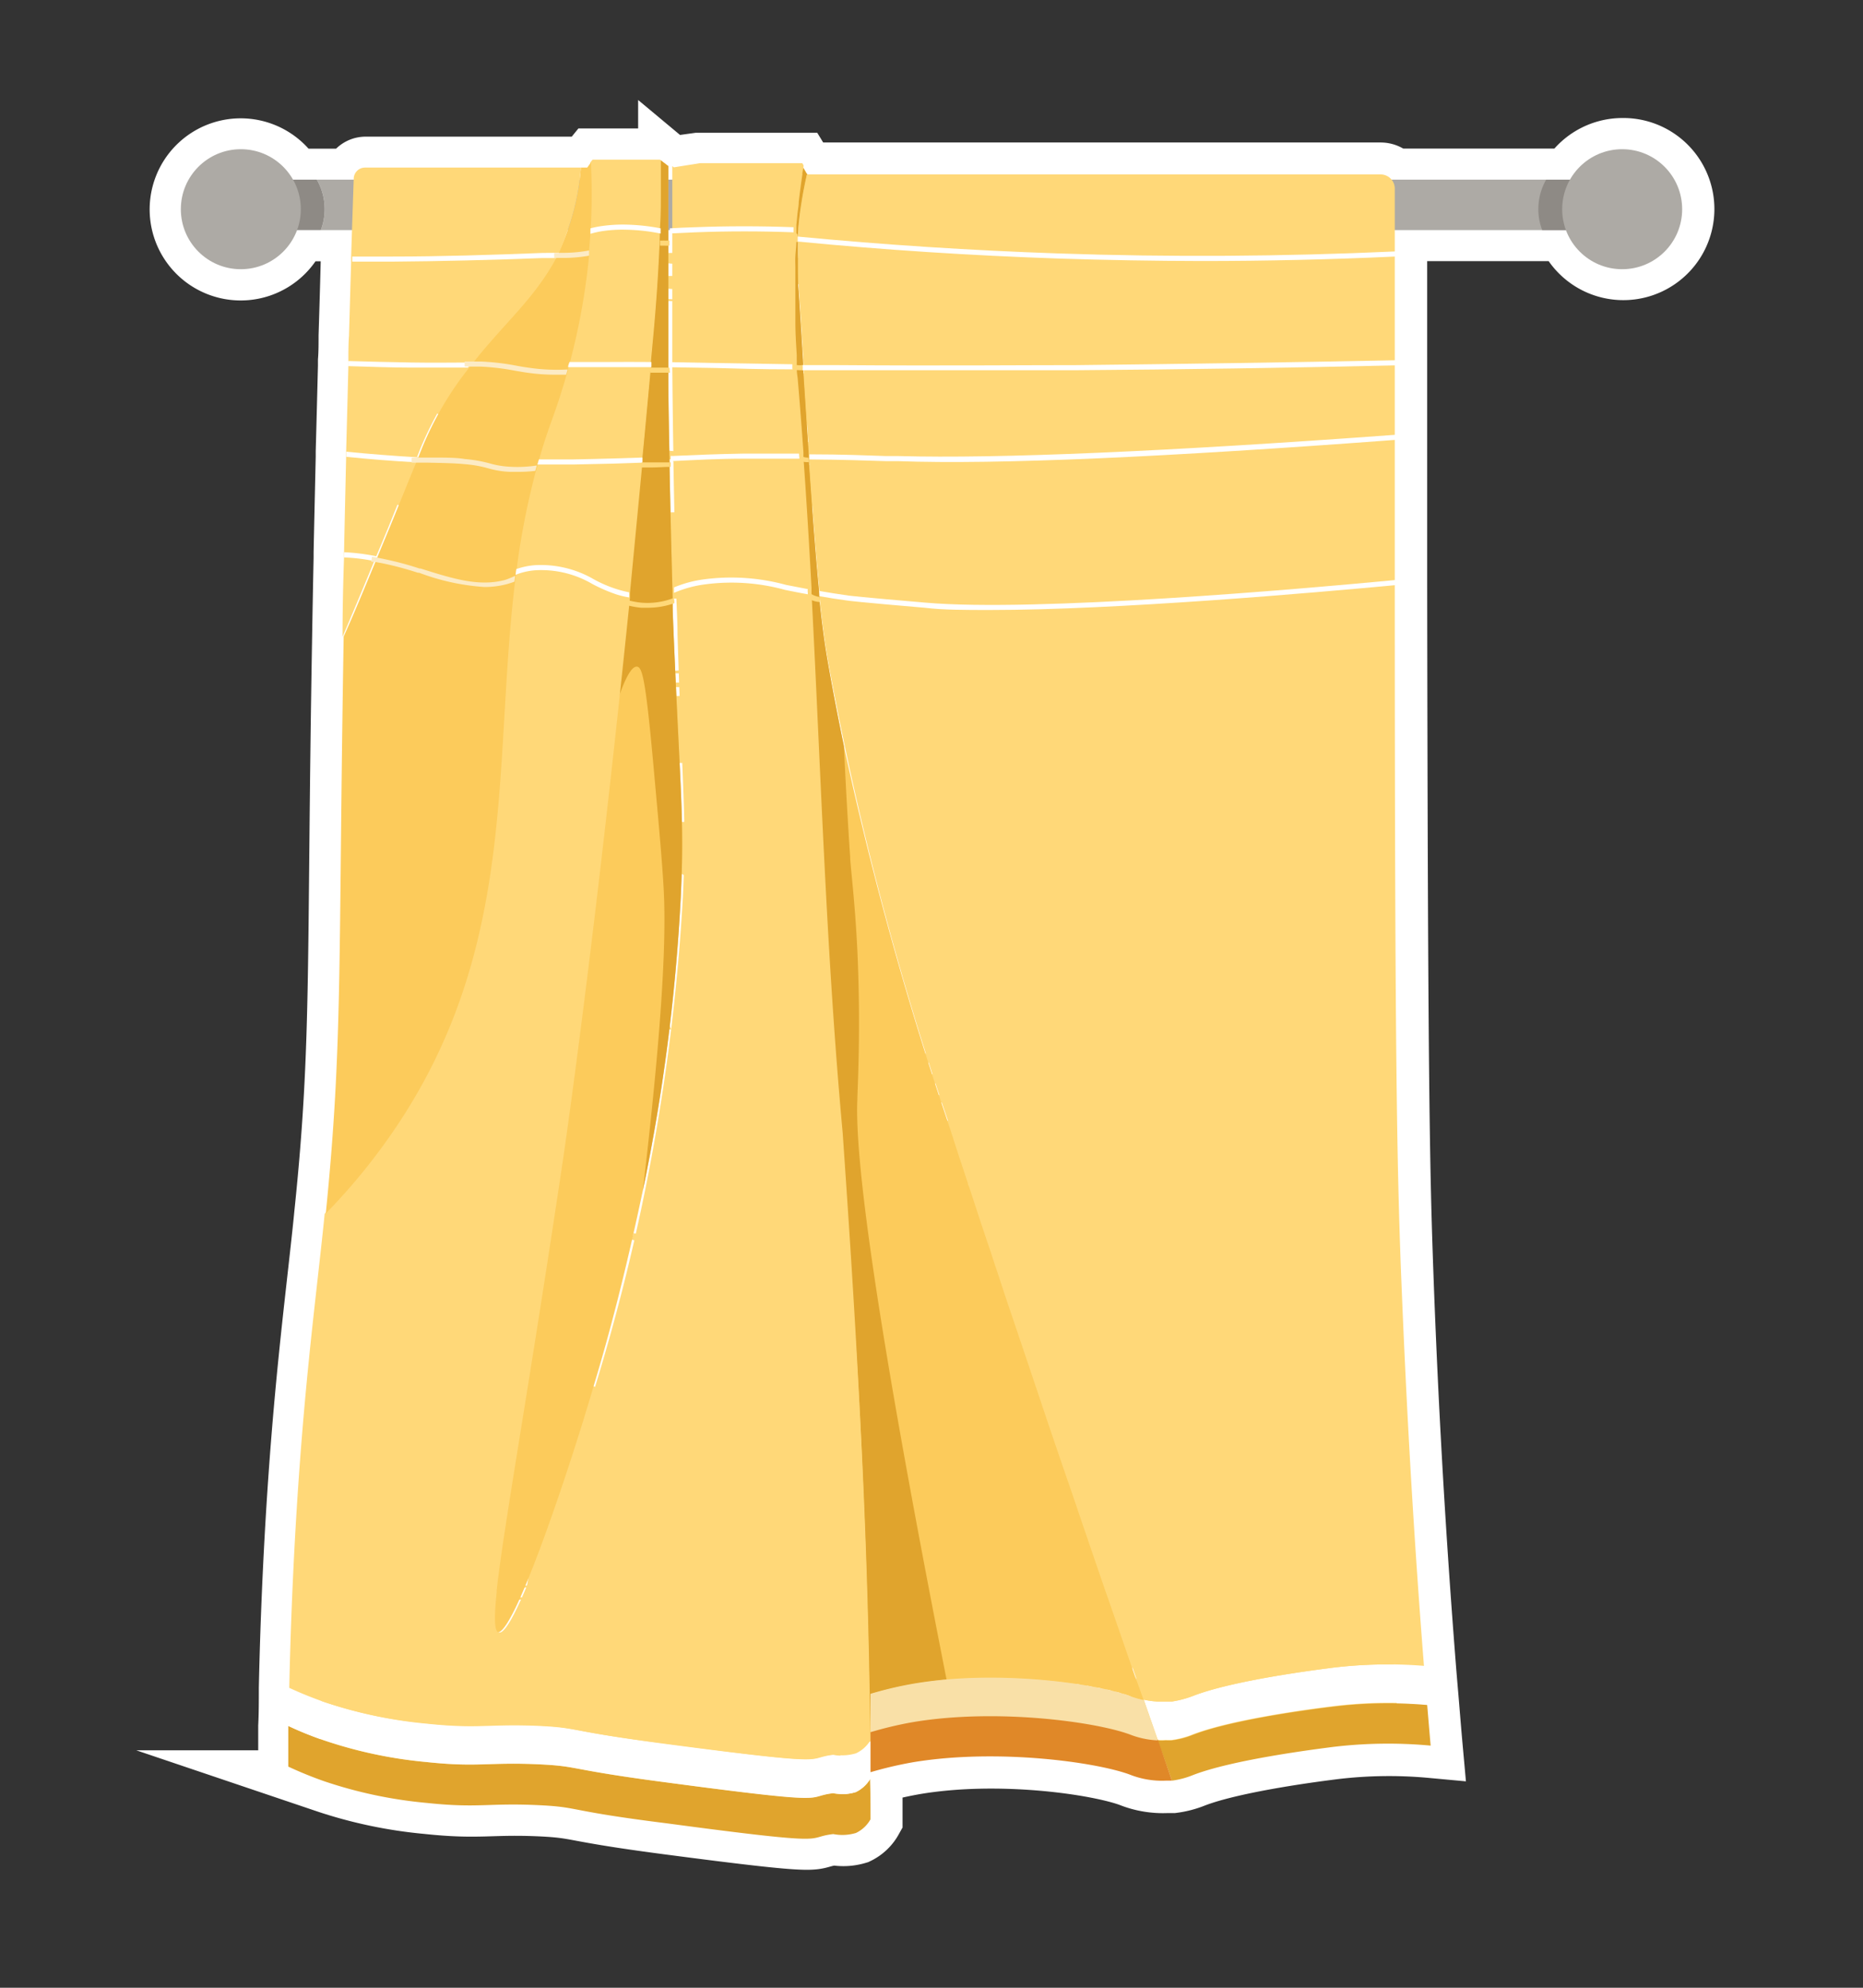 <svg id="तौलिया" xmlns="http://www.w3.org/2000/svg" viewBox="0 0 150 160"><rect x="0" y="0" width="150" height="160" fill="#333333" stroke="none"/><defs><style>.cls-1,.cls-7{fill:#ffd878;}.cls-1{stroke:#fff;stroke-miterlimit:10;stroke-width:5px;}.cls-2{fill:#adaaa5;}.cls-3{fill:#8e8a85;}.cls-4{fill:#fccb5b;}.cls-5{fill:#e0a42d;}.cls-6{fill:#fff;}.cls-8{fill:#e08828;}.cls-9{fill:#f9e0a7;}.cls-10{fill:#fcebc5;}</style></defs><path class="cls-1" d="M130.61,12a4.84,4.84,0,0,0-4.19,2.46H112.09a1.12,1.12,0,0,0-.91-.49H64.86l-.35-.6v0l-.11-.18H56.17L54,13.49l-.12-.1v1.07h0V13.39l-.64-.49,0,0h0l-.09-.06H47.76l-.13.16-.05.08h0l-.3.42H29.45a.91.91,0,0,0-.92.89v.08H23.58a4.83,4.83,0,1,0,.33,4.06h4.48c0,.7,0,1.42-.07,2.19v.41q-.07,2.72-.17,5.9c0,.68,0,1.35-.05,2l0,.41q-.09,3.63-.18,6.93c0,.14,0,.28,0,.41-.06,2.72-.12,5.27-.17,7.68,0,.14,0,.28,0,.42q-.07,3.38-.12,6.39h0c-.46,26.26,0,32.62-1.44,46.44-.05.54-.11,1.09-.17,1.66-.65,6.09-1.55,12.86-2.18,23.77-.27,4.73-.42,9-.5,12.73,0,1.07,0,2.1-.05,3.07q0,1.75,0,3.27c.84.39,1.81.8,2.9,1.18a35.92,35.92,0,0,0,8.22,1.74c4.23.45,5,0,9.18.19,3.2.16,2.15.4,10.14,1.45,14,1.84,11,1.16,13.44.87a3.81,3.81,0,0,0,1.83-.09,2.65,2.65,0,0,0,1.17-1.1c0-1.09,0-2.19,0-3.26v-.43h0a31.35,31.35,0,0,1,3.47-.81c6.76-1.15,14.7,0,17.4,1a7,7,0,0,0,2.9.49l.5,0a6.85,6.85,0,0,0,1.67-.44c3.3-1.27,10-2.11,11.26-2.27a37.3,37.3,0,0,1,7.9-.11c-.1-1.11-.19-2.22-.28-3.31s-.18-2.09-.26-3.11c-1.06-13.46-1.57-24.57-1.85-32.56-.27-7.74-.42-15.66-.47-54.43v-.41q0-3.72,0-7.84V18.52h13.77A4.83,4.83,0,1,0,130.61,12ZM47.54,18.52h0l0,.3c0,.48-.06.95-.1,1.42,0,.14,0,.28,0,.41h0v-.07c0-.14,0-.28,0-.42C47.48,19.63,47.51,19.08,47.54,18.52ZM68.92,64.36c.4,1.75.82,3.46,1.24,5.11C69.74,67.82,69.32,66.11,68.92,64.36Zm-.58-2.61c.17.76.33,1.51.5,2.25C68.67,63.26,68.51,62.51,68.34,61.75ZM68,60.11c0-.23-.09-.47-.14-.7.12.6.25,1.19.37,1.78C68.14,60.83,68.07,60.47,68,60.11ZM66,48c0,.23,0,.44.07.66a1.36,1.36,0,0,1,0-.2c0-.13,0-.27,0-.41,0-.47-.09-1-.14-1.48,0,.35.06.69.1,1C66,47.73,66,47.87,66,48ZM54.92,66.16c0-1.38-.08-2.86-.16-4.74.07,1.82.13,3.26.16,4.6ZM51.7,37.21l0,.28a2.29,2.29,0,0,1,0-.25l0-.26A1.64,1.64,0,0,0,51.7,37.21Zm-.3,3-.21,2.1Zm-.23,2.35c-.18,1.78-.35,3.52-.53,5.22,0,0,0-.09,0-.13C50.83,46,51,44.33,51.17,42.59Zm2.77-13c0,.43,0,.84,0,1.26,0-.3,0-.58,0-.88ZM54,33.91c0-.11,0-.21,0-.32C54,33.7,54,33.8,54,33.91ZM52.37,30c-.19,2.08-.38,4.1-.57,6.08.2-2.09.4-4.22.6-6.41Zm-9.15,7.47v0c-.13.45-.24.89-.35,1.33.08-.29.14-.59.22-.88Zm1-3.2c-.29.81-.54,1.62-.78,2.43C43.69,35.89,43.94,35.08,44.23,34.27Zm-1.58,5.47q-.15.61-.27,1.23Q42.5,40.36,42.65,39.74Zm-.45,2.09c-.08.41-.15.82-.22,1.24C42.05,42.65,42.12,42.24,42.2,41.83ZM41.82,44c0,.36-.1.72-.16,1.08C41.72,44.67,41.77,44.31,41.82,44Zm8.73,4.76c-.06.65-.13,1.29-.2,1.93.08-.73.16-1.48.23-2.24C50.57,48.5,50.57,48.6,50.55,48.71ZM54,37.58v-.43c0,1.38.05,2.73.08,4.05C54.09,40,54.07,38.82,54,37.58Zm10.35-.68c0,.06,0,.12,0,.18l0,.36c0-.18,0-.35,0-.52ZM52.69,26.54c0-.52.09-1.06.13-1.61C52.78,25.49,52.73,26,52.69,26.54Zm-8,6.52a1.31,1.31,0,0,1,.05-.15A1.31,1.31,0,0,0,44.66,33.06Zm.17-.49a2.76,2.76,0,0,1,.08-.27C44.88,32.39,44.86,32.48,44.83,32.57ZM45,32l.11-.33Zm.21-.65.1-.34C45.29,31.12,45.25,31.23,45.22,31.35Zm.23-.77c0-.09,0-.18.08-.27C45.5,30.4,45.48,30.49,45.45,30.58Zm-4,16.24.06-.47a.52.52,0,0,1,0-.11v0c-.86,6.74-.88,13.47-1.58,20.2C40.59,59.93,40.62,53.38,41.42,46.82ZM39.88,128a1.23,1.23,0,0,1,0-.19c0,.15,0,.29,0,.43a.25.25,0,0,0,0-.08C39.87,128.09,39.87,128,39.88,128Zm-.12-60.14q.09-.69.15-1.38Q39.85,67.16,39.76,67.85Zm2.69,43.33c-.58,3.63-1.08,6.73-1.5,9.34C41.37,117.91,41.87,114.82,42.45,111.18Zm-1.56,9.74c0,.31-.1.61-.14.91C40.79,121.53,40.84,121.23,40.89,120.92Zm-.22,1.43c-.05.28-.09.56-.13.83C40.58,122.91,40.62,122.63,40.67,122.35ZM40.42,124c-.05.31-.09.6-.13.89C40.33,124.59,40.37,124.3,40.42,124Zm-.21,1.42c0,.2-.06.4-.08.59C40.15,125.81,40.18,125.61,40.21,125.41Zm-.15,1.11c0,.26-.07.51-.1.75C40,127,40,126.78,40.06,126.52Zm3.64-23.23q-.15,1-.3,1.95Q43.55,104.28,43.7,103.29Zm-.42,2.7c-.13.8-.25,1.59-.38,2.35C43,107.58,43.15,106.79,43.28,106Zm-.38,2.38c-.13.83-.26,1.62-.38,2.39C42.64,110,42.77,109.19,42.9,108.37Zm2.35-15.25s2.29-15.51,5.08-42.31c-.19,1.88-.39,3.72-.57,5.48-2.53,23.42-4.51,36.83-4.51,36.83-.16,1-.31,2-.45,3C44.94,95.15,45.09,94.15,45.25,93.12Zm-.59,3.93c-.11.72-.22,1.42-.32,2.11C44.44,98.47,44.55,97.77,44.66,97.05ZM44.21,100c-.13.89-.27,1.76-.4,2.62C43.94,101.73,44.08,100.85,44.21,100ZM54.29,48.22c0,1,.06,1.94.09,2.86,0,.48,0,.94,0,1.39,0-.45,0-.91,0-1.39,0-.82-.06-1.67-.08-2.53Zm11.26-5,0,.16Zm.1,1.2c0,.17,0,.33,0,.49C65.68,44.77,65.67,44.61,65.65,44.44Zm.1,1.11c0,.28,0,.55.07.82C65.8,46.1,65.77,45.83,65.75,45.55ZM63.82,29.66a.41.41,0,0,0,0,.11c0,.07,0,.12,0,.18a1.8,1.8,0,0,0,0-.22v-.07l0-.34a2.83,2.83,0,0,0,0-.29l0,.29C63.8,29.44,63.81,29.55,63.82,29.66Zm-.14-2.31a1.93,1.93,0,0,1,0,.24A1.93,1.93,0,0,0,63.68,27.35Zm0-4.15c0-.1,0-.21,0-.32v.06h0C63.64,23,63.63,23.12,63.63,23.2Zm-9.73-4v0Zm0,8.3c0-1.07,0-2.13,0-3.22C53.91,25.37,53.92,26.43,53.92,27.5Zm-.78-7.69,0,.55c0-.38,0-.77,0-1.16v.2C53.15,19.54,53.15,19.67,53.14,19.81ZM52.89,24l.06-.82ZM53,22.21c0-.29,0-.57.05-.86C53.05,21.64,53,21.92,53,22.21Zm-7.27,7.35-.09.31a.93.93,0,0,0,0-.13c.07-.25.14-.5.2-.76a1,1,0,0,1,0,.17C45.81,29.29,45.78,29.43,45.74,29.56ZM47.1,23c0,.05,0,.09,0,.14S47.1,23,47.1,23Zm-.35,2.15c0,.1,0,.2,0,.3C46.72,25.32,46.73,25.22,46.75,25.12Zm-.41,2-.09.36ZM39.75,68c0,.42-.1.84-.16,1.26C39.65,68.81,39.7,68.39,39.75,68Zm-.19,1.47c-.06.39-.11.79-.17,1.18C39.45,70.23,39.5,69.83,39.56,69.44Zm-.22,1.47L39.16,72Zm-.24,1.45c-.07.35-.13.7-.2,1.06C39,73.06,39,72.71,39.1,72.36Zm.7,56.4c0,.05,0,.11,0,.16S39.8,128.81,39.8,128.76Zm0,.72v0Zm0,.56v0Zm.2,1.28a.1.1,0,0,1,0,0A.1.1,0,0,0,39.92,131.32Zm-.09-.15,0-.1Zm-.06-.22s0-.09,0-.14S39.76,130.9,39.77,131Zm0-.31c0-.06,0-.12,0-.18S39.73,130.58,39.74,130.64Zm10.25-27c-.28,1.11-.57,2.23-.88,3.38C49.42,105.82,49.71,104.7,50,103.59Zm-1,3.85c-.35,1.29-.73,2.61-1.13,4C48.25,110.05,48.63,108.73,49,107.44ZM50.9,99.8c-.24,1-.49,2.09-.75,3.17C50.41,101.89,50.66,100.83,50.9,99.8Zm.83-3.87c-.22,1.08-.46,2.19-.71,3.33C51.27,98.12,51.51,97,51.73,95.93Zm1.74-10c-.06.45-.13.91-.2,1.37C53.34,86.86,53.41,86.4,53.47,86Zm-.32,2.15L53,89Zm-.28,1.73c-.07.38-.13.77-.2,1.16C52.74,90.6,52.8,90.21,52.87,89.83Zm-.4,2.24q-.09.57-.21,1.14Q52.38,92.64,52.47,92.07Zm-.37,2c-.07.4-.15.79-.23,1.19C52,94.84,52,94.45,52.1,94.05ZM54.23,79.9c0,.15,0,.29,0,.44C54.2,80.19,54.21,80.05,54.23,79.9Zm-.14,1.22-.06.52ZM53.87,83c0,.23,0,.45-.08.68C53.82,83.4,53.85,83.18,53.87,83Zm-.19,1.48-.09.7Zm.71-6.21,0,.3Zm.42-6c0,.14,0,.3,0,.48C54.8,72.56,54.81,72.39,54.81,72.25Zm0,.83c0,.07,0,.14,0,.22C54.76,73.22,54.77,73.15,54.77,73.08Zm-.11,1.8a2.46,2.46,0,0,1,0,.26A2.46,2.46,0,0,0,54.66,74.88Zm-.18,2.31c0,.09,0,.19,0,.29C54.47,77.38,54.48,77.28,54.48,77.19Zm0-24.46c0,.33,0,.64,0,1C54.45,53.37,54.44,53.06,54.43,52.73Zm0,1.45,0,.74Zm0,1.11,0,.71Zm.38,14.45v0Zm0-2.31v0Zm0,.74v0Zm0,.81v0Zm0-2.14v0ZM65.05,47.76c0,.13,0,.25,0,.38.48,9,.82,18,1.33,27-.52-9.08-.86-18.17-1.34-27.26A.19.19,0,0,1,65.05,47.76Zm1.24,2.93c.1.78.2,1.49.31,2.13C66.49,52.18,66.39,51.47,66.29,50.69Zm.44,29.78c-.07-1-.13-2-.19-3.07C66.6,78.42,66.66,79.44,66.73,80.47Zm-.58-30.91c0,.27.06.52.09.77C66.21,50.08,66.18,49.83,66.15,49.56Zm1.3,7.83-.24-1.21ZM64.92,34.32c0,.41.06.81.08,1.2C65,35.13,65,34.73,64.92,34.32Zm-.32-4.94q-.16-2.76-.37-5.91.21,3.12.37,5.86l0,.37Zm-.74-10.72c0,.14,0,.28,0,.41,0,.54-.08,1.07-.11,1.59,0-.41.05-.83.08-1.25l0-.41c0-.1,0-.2,0-.3s0-.12,0-.18h0C63.87,18.57,63.86,18.62,63.86,18.66ZM33.62,36.79h0c.58-1.4,1.08-2.49,1.61-3.49C34.7,34.3,34.21,35.39,33.62,36.79Zm-2.29,5.6c.25-.63.49-1.2.71-1.75C31.82,41.19,31.58,41.76,31.33,42.39ZM35,85.3c-.13.25-.24.5-.37.75C34.73,85.8,34.84,85.55,35,85.3Zm-.74,1.43-.38.73Zm4.58-12.91q-.09.5-.21,1Q38.72,74.32,38.81,73.82Zm-.31,1.44c-.08.32-.15.64-.23,1C38.35,75.9,38.42,75.58,38.5,75.26Zm-.36,1.43c-.08.31-.16.62-.25.93C38,77.31,38.06,77,38.14,76.69Zm-.4,1.44c-.09.3-.17.59-.27.89C37.57,78.72,37.65,78.43,37.74,78.13Zm-.45,1.44c-.09.28-.19.57-.29.86C37.1,80.14,37.2,79.85,37.29,79.57ZM36.79,81l-.3.83Zm-.55,1.43c-.1.27-.21.54-.32.81C36,83,36.14,82.7,36.24,82.43Zm-.61,1.44c-.11.26-.22.51-.34.77C35.41,84.38,35.52,84.13,35.63,83.87Zm31.46,1.65c0,.12,0,.23,0,.35C67.1,85.75,67.1,85.64,67.09,85.52Zm3.13-15.79c.18.7.36,1.4.55,2.09C70.58,71.13,70.4,70.43,70.22,69.73Zm.7,2.67c.16.58.31,1.15.46,1.71C71.23,73.55,71.08,73,70.92,72.4Zm.64,2.35c.15.55.31,1.09.46,1.63C71.86,75.84,71.71,75.3,71.56,74.75ZM72.18,77l.51,1.73Zm.61,2.09c.2.68.4,1.36.6,2C73.19,80.41,73,79.73,72.79,79.05Zm.71,2.35c.16.53.31,1,.47,1.54C73.81,82.44,73.66,81.93,73.5,81.4Zm.68,2.23c.12.37.24.74.35,1.1C74.42,84.37,74.3,84,74.18,83.63Zm.59,1.86.3.94Zm.54,1.68.3.94Zm.5,1.55c.16.48.31,1,.46,1.41ZM91,136.52l-.53-.18Zm-.77-.25-.38-.1Zm-.71-.18L89.1,136Zm-.78-.18-.38-.07Zm-.86-.16-.35-.06Zm-.92-.15-.28,0Zm-3.87-.42h0ZM82,135.12h0Zm-1.14,0h0Zm-16.6-116V19a.34.34,0,0,0,0-.1v.24ZM30.55,44.27l-.23.53h0v0C30.41,44.61,30.47,44.44,30.55,44.27Zm-.39.92h0L30,45.5Zm3.28,43-.41.7Zm-.93,1.53c-.13.2-.24.39-.37.58C32.27,90.08,32.38,89.89,32.51,89.69Zm37.57,50v0Z"/><path class="cls-2" d="M132.35,14.46v4.06H25.83a4.68,4.68,0,0,0,.31-1.68,4.78,4.78,0,0,0-.63-2.38Z"/><path class="cls-3" d="M26.14,16.84a4.68,4.68,0,0,1-.31,1.68H21.3V14.46h4.21A4.78,4.78,0,0,1,26.14,16.84Z"/><circle class="cls-2" cx="19.39" cy="16.84" r="4.83"/><path class="cls-3" d="M123.86,16.84a4.68,4.68,0,0,0,.31,1.68h4.53V14.46h-4.21A4.78,4.78,0,0,0,123.86,16.84Z"/><circle class="cls-2" cx="130.61" cy="16.84" r="4.83"/><path class="cls-4" d="M54.81,72.25a154.14,154.14,0,0,1-3.05,23.57c-1,4.72-2.23,10-3.91,15.57-2,6.87-6.5,20.33-7.82,20s1.29-11.82,5.22-38.27c0,0,2-13.41,4.51-36.83q.39-3.63.79-7.58c0-.14,0-.28,0-.42.35-3.39.71-6.95,1.06-10.67,0-.14,0-.27.05-.41.22-2.34.45-4.75.67-7.21,0-.14,0-.27,0-.41.09-1,.18-2,.28-3.05.18-2,.34-4.23.45-6.73,0-.14,0-.27,0-.41.05-1.26.09-2.58.11-4,0-1,0-1.82,0-2.52l.64.49c0,2,0,4,0,6v.42c0,3.39,0,6.66,0,9.79V30c0,2.48.06,4.89.1,7.2v.41c.07,3.75.16,7.27.25,10.53,0,.15,0,.3,0,.44,0,.86.05,1.71.08,2.53C54.79,64.15,55.11,65.87,54.81,72.25Z"/><path class="cls-5" d="M54.81,72.25a154.14,154.14,0,0,1-3.05,23.57c1-8.51,1.94-18.1,1.7-23.75-.08-1.93-.37-5.19-.73-9.14-.73-8.29-1-9.23-1.45-9.27s-1,1.07-1.52,2.63q.39-3.63.79-7.58c0-.14,0-.28,0-.42.35-3.39.71-6.95,1.06-10.67,0-.14,0-.27.05-.41.22-2.34.45-4.75.67-7.21,0-.14,0-.27,0-.41.09-1,.18-2,.28-3.05.18-2,.34-4.23.45-6.73,0-.14,0-.27,0-.41.05-1.26.09-2.58.11-4,0-1,0-1.82,0-2.52l.64.49c0,2,0,4,0,6v.42c0,3.39,0,6.66,0,9.79V30c0,2.48.06,4.89.1,7.2v.41c.07,3.75.16,7.27.25,10.53,0,.15,0,.3,0,.44,0,.86.05,1.71.08,2.53C54.79,64.15,55.11,65.87,54.81,72.25Z"/><path class="cls-4" d="M92.09,136.85a7.08,7.08,0,0,1-1.13-.33c-2.34-.87-8.66-1.83-14.71-1.3-.9.07-1.81.18-2.69.33a29.63,29.63,0,0,0-3.48.82c0,1,0,2,0,3.09h0v.63c0,.87,0,1.76,0,2.65h0c0-.88,0-1.76,0-2.62-.23-20.32-1.37-36.81-2.48-48.84-1.32-14.35-1.74-28.76-2.5-43.15,0-.18,0-.35,0-.54h0q-.27-5.26-.64-10.52l0-.49h0q-.21-3-.47-6c0-.21,0-.49-.07-.83a.41.41,0,0,1,0-.11c0-.11,0-.22,0-.34l0-.29c0-.11,0-.23,0-.36s0-.57,0-.88,0-.43,0-.66,0-.71,0-1.09c0-.85,0-1.78,0-2.8v0c0-.08,0-.17,0-.25h0v-.06h0v-.1c0-.41,0-.82,0-1.25s0-.57,0-.86c0-.52.06-1.05.11-1.59,0-.13,0-.27,0-.41s0-.34,0-.51l.09-.92c0-.3.06-.62.1-.94.09-.78.19-1.51.29-2.18a.36.36,0,0,0,0-.11c0-.22.06-.44.1-.65v0l.35.6H65c-.16.68-.32,1.48-.46,2.39s-.24,1.81-.3,2.6c0,.17,0,.34,0,.5a.49.49,0,0,0,0,.12v0s0,.06,0,.09h0c0,.26,0,.5,0,.74,0,1.35,0,2.4.06,3q.21,3.15.37,5.91a2.83,2.83,0,0,1,0,.41c.17,2.57.32,4.9.46,7l0,.4c.31,4.56.58,8.07.86,10.85,0,.14,0,.28,0,.41.18,1.72.37,3.15.57,4.36.43,2.5.9,4.93,1.39,7.29a272.22,272.22,0,0,0,8.28,30c.3.9.59,1.81.89,2.73s.54,1.63.81,2.46c0,.11.07.22.11.32.26.78.51,1.56.77,2.35s.6,1.8.91,2.71l.45,1.38c.09.25.17.51.26.77.33,1,.65,2,1,3q1.52,4.5,3.11,9.24l.54,1.58c.36,1.06.73,2.13,1.1,3.2s.73,2.16,1.11,3.26c.11.33.23.66.34,1l1.37,4c.09.24.17.49.26.73l2.1,6.07C91.62,135.53,91.85,136.19,92.09,136.85Z"/><path class="cls-5" d="M73.56,135.55a29.63,29.63,0,0,0-3.48.82c0,1,0,2,0,3.09h0v.63c0,.87,0,1.76,0,2.65h0c0-.88,0-1.76,0-2.62-.23-20.32-1.37-36.81-2.48-48.84-1.32-14.35-1.74-28.76-2.5-43.15,0-.18,0-.35,0-.54h0q-.27-5.26-.64-10.52l0-.49h0q-.21-3-.47-6c0-.21,0-.49-.07-.83a.41.41,0,0,1,0-.11c0-.11,0-.22,0-.34l0-.29c0-.11,0-.23,0-.36s0-.57,0-.88,0-.43,0-.66,0-.71,0-1.09c0-.85,0-1.78,0-2.8v0c0-.08,0-.17,0-.25h0v-.06h0v-.1c0-.41,0-.82,0-1.25s0-.57,0-.86c0-.52.06-1.05.11-1.59,0-.13,0-.27,0-.41s0-.34,0-.51l.09-.92c0-.3.06-.62.1-.94.09-.78.19-1.51.29-2.18a.36.36,0,0,0,0-.11c0-.22.06-.44.1-.65v0l.35.6H65c-.16.68-.32,1.48-.46,2.39s-.24,1.81-.3,2.6c0,.17,0,.34,0,.5a.49.49,0,0,0,0,.12v0s0,.06,0,.09h0c0,.26,0,.5,0,.74,0,1.35,0,2.4.06,3q.21,3.15.37,5.91a2.83,2.83,0,0,1,0,.41c.17,2.57.32,4.9.46,7l0,.4c.31,4.56.58,8.07.86,10.85,0,.14,0,.28,0,.41.18,1.72.37,3.15.57,4.36.43,2.5.9,4.93,1.39,7.29q.2,4.42.5,8.91c0,.6.39,3.54.58,7.54.3,6.48,0,11.25,0,12-.21,4.6,1.36,17.12,7.18,46.67C75.35,135.29,74.44,135.4,73.56,135.55Z"/><path class="cls-5" d="M115.19,140.51a37.3,37.3,0,0,0-7.9.11c-1.21.16-8,1-11.26,2.27a6.85,6.85,0,0,1-1.67.44l-1.14-3.24a3.42,3.42,0,0,0,.64,0,4,4,0,0,0,.5,0,6.85,6.85,0,0,0,1.67-.44c3.3-1.28,10-2.12,11.26-2.27a36.4,36.4,0,0,1,7.62-.14C115,138.29,115.09,139.4,115.19,140.51Z"/><path class="cls-6" d="M114.91,137.2a36.4,36.4,0,0,0-7.62.14c-1.21.15-8,1-11.26,2.27a6.85,6.85,0,0,1-1.67.44,4,4,0,0,1-.5,0,3.42,3.42,0,0,1-.64,0l-1.13-3.24a6.07,6.07,0,0,0,1.13.15h.64l.5,0a8,8,0,0,0,1.67-.44c3.3-1.28,10-2.12,11.26-2.28a36.69,36.69,0,0,1,7.36-.15C114.73,135.11,114.82,136.15,114.91,137.2Z"/><path class="cls-7" d="M114.65,134.09a36.69,36.69,0,0,0-7.36.15c-1.21.16-8,1-11.26,2.28a8,8,0,0,1-1.67.44l-.5,0h-.64a6.07,6.07,0,0,1-1.13-.15c-.24-.66-.47-1.32-.7-2l-2.1-6.07c-.09-.24-.17-.49-.26-.73l-1.37-4c-.11-.34-.23-.67-.34-1-.38-1.1-.75-2.18-1.11-3.26s-.74-2.14-1.1-3.2l-.54-1.58q-1.6-4.74-3.11-9.24c-.34-1-.66-2-1-3-.09-.26-.17-.52-.26-.77l-.45-1.38c-.31-.91-.61-1.81-.91-2.71s-.51-1.57-.77-2.35c0-.1-.07-.21-.11-.32q-.41-1.25-.81-2.46c-.3-.92-.59-1.83-.89-2.73A257.89,257.89,0,0,1,66.6,52.82c-.22-1.32-.43-2.89-.62-4.82,0-.13,0-.27,0-.42-.28-2.76-.54-6.23-.84-10.66l0-.41c-.14-2-.28-4.3-.44-6.77l0-.41q-.16-2.74-.37-5.86c0-.63-.1-1.68-.06-3,0-.24,0-.48,0-.74h0s0-.05,0-.08v0a.66.66,0,0,1,0-.14c0-.13,0-.26,0-.4l0-.33c0-.13,0-.27,0-.41.06-.61.13-1.26.24-1.94.14-.91.3-1.71.46-2.39h46.19a1.14,1.14,0,0,1,1.14,1.14V38.85q0,4.13,0,7.84v.41c0,38.77.2,46.69.47,54.43C113.08,109.52,113.59,120.63,114.65,134.09Z"/><path class="cls-8" d="M94.36,143.33l-.5,0a7,7,0,0,1-2.9-.49c-2.7-1-10.64-2.11-17.4-1a31.35,31.35,0,0,0-3.47.81c0-1.1,0-2.19,0-3.28a29.63,29.63,0,0,1,3.48-.82c6.76-1.15,14.7,0,17.4,1a7,7,0,0,0,2.26.48Z"/><path class="cls-9" d="M93.22,140.09a7,7,0,0,1-2.26-.48c-2.7-1-10.64-2.12-17.4-1a29.54,29.54,0,0,0-3.47.82c0-1,0-2.07,0-3.09a29.63,29.63,0,0,1,3.48-.82c6.76-1.15,14.7,0,17.4,1a7.08,7.08,0,0,0,1.13.33Z"/><path class="cls-5" d="M70.09,146.44a2.65,2.65,0,0,1-1.17,1.1,3.81,3.81,0,0,1-1.83.09c-2.47.29.53,1-13.44-.87-8-1-6.94-1.29-10.14-1.45-4.22-.21-4.95.26-9.18-.19a35.92,35.92,0,0,1-8.22-1.74c-1.09-.38-2.06-.79-2.9-1.18q0-1.51,0-3.27a28.4,28.4,0,0,0,2.87,1.16,35.92,35.92,0,0,0,8.22,1.74c4.23.45,5,0,9.18.19,3.2.16,2.15.4,10.14,1.45,14,1.84,11,1.17,13.44.87a3.68,3.68,0,0,0,1.83-.09,2.73,2.73,0,0,0,1.16-1.07C70.09,144.25,70.09,145.35,70.09,146.44Z"/><path class="cls-6" d="M70.08,143.18a2.73,2.73,0,0,1-1.16,1.07,3.68,3.68,0,0,1-1.83.09c-2.47.3.53,1-13.44-.87-8-1.05-6.94-1.29-10.14-1.45-4.22-.21-4.95.26-9.18-.19a35.92,35.92,0,0,1-8.22-1.74,28.4,28.4,0,0,1-2.87-1.16c0-1,0-2,.05-3.07.82.38,1.76.77,2.82,1.14a35.92,35.92,0,0,0,8.22,1.74c4.23.45,5,0,9.18.19,3.2.16,2.15.4,10.14,1.45,14,1.84,11,1.16,13.44.87a3.81,3.81,0,0,0,1.83-.09,2.62,2.62,0,0,0,1.13-1c0,.86,0,1.74,0,2.62Z"/><path class="cls-7" d="M70.05,140.13a2.62,2.62,0,0,1-1.13,1,3.81,3.81,0,0,1-1.83.09c-2.47.29.53,1-13.44-.87-8-1-6.94-1.29-10.14-1.45-4.22-.21-4.95.26-9.18-.19A35.92,35.92,0,0,1,26.11,137c-1.06-.37-2-.76-2.82-1.14.08-3.71.23-8,.5-12.73.63-10.91,1.53-17.68,2.18-23.77.06-.57.12-1.12.17-1.66a49.09,49.09,0,0,0,5-6c10.71-15.11,8.37-30.24,10.31-45.41l.06-.46a60.78,60.78,0,0,1,1.68-8.39l.12-.41c.27-.91.56-1.83.88-2.74s.89-2.44,1.51-4.71c0-.13.07-.27.11-.41a54.39,54.39,0,0,0,1.54-8.5h0c0-.13,0-.27,0-.41,0-.47.08-.94.1-1.42l0-.44c0-.89.08-1.8.08-2.74,0-.57,0-1.12,0-1.61v-.11c0-.3,0-.58,0-.85h0l.05-.08.13-.16h5.41l.09.06h0l0,0c0,.7,0,1.55,0,2.52s0,2-.08,3v.42c-.1,2.91-.29,5.48-.49,7.74l-.24,2.6c0,.13,0,.27,0,.41-.23,2.49-.45,4.91-.68,7.28,0,.14,0,.27,0,.41q-.52,5.46-1,10.44c0,.14,0,.28,0,.41-2.91,28.47-5.36,45-5.36,45-2.75,18.51-4.8,29.71-5.37,34.87,0,0,0,.1,0,.16-.22,2.11-.19,3.16.17,3.24,1.32.33,5.78-13.13,7.82-20a165.8,165.8,0,0,0,7-39.14c.11-2.4.14-4.13.11-6.06V66c-.07-3.17-.29-6.92-.54-14.94,0-1.09-.07-2.21-.11-3.36,0-.14,0-.29,0-.44-.08-3.15-.16-6.53-.22-10.13,0-.14,0-.27,0-.41q-.06-3.47-.09-7.18c0-.13,0-.27,0-.41q0-5,0-10.38v-.48c0-1.61,0-3.24,0-4.9l.12.1,2.13-.34h8.21l.11.18v0c0,.21-.07.43-.1.65a.36.36,0,0,1,0,.11c-.1.67-.2,1.4-.29,2.18,0,.32-.07.64-.1.94l-.09.92c0,.05,0,.1,0,.14l0,.41c0,.1,0,.2,0,.3l0,.41c0,.42-.06.84-.08,1.25s0,.58,0,.86,0,.84,0,1.25v.1h0c0,.11,0,.22,0,.32v0c0,1,0,2,0,2.8,0,1,.07,1.9.11,2.63,0,.13,0,.25,0,.36a2.83,2.83,0,0,1,0,.29l0,.34v.07c0,.35.06.64.08.87q.25,2.94.46,5.91l0,.41c.25,3.5.46,7,.65,10.5,0,.14,0,.28,0,.42.76,14.49,1.18,29,2.51,43.45C68.68,103.32,69.82,119.81,70.05,140.13Z"/><path class="cls-4" d="M47.64,15.64c0,1.58-.08,3.09-.21,4.52,0,.14,0,.28,0,.42a53.34,53.34,0,0,1-1.7,9.16c0,.14-.08.28-.11.42-.56,1.95-1.08,3.36-1.35,4.11-.38,1.07-.71,2.13-1,3.2l-.12.43a61.64,61.64,0,0,0-1.62,8.45l-.06.47c-1.82,15,.34,29.93-10.24,44.86a49.09,49.09,0,0,1-5,6c1.39-13.82,1-20.18,1.44-46.44h0c1-2.22,1.82-4.25,2.58-6.07.06-.13.11-.26.16-.39l1-2.41c.88-2.15,1.55-3.82,2.12-5.19.06-.14.11-.28.17-.41a26.66,26.66,0,0,1,3.51-6.44l.62-.81.34-.42C40.63,26,43,24.05,44.75,20.75l.2-.4a17.5,17.5,0,0,0,.73-1.74,19.33,19.33,0,0,0,1.09-5.12h.51l.3-.42C47.61,13.8,47.64,14.67,47.64,15.64Z"/><path class="cls-7" d="M46.77,13.49a19.33,19.33,0,0,1-1.09,5.12A17.5,17.5,0,0,1,45,20.35h0l-.21.42C43,24.08,40.6,26,38,29.18l-.33.41c-.19.25-.39.5-.58.76a27.18,27.18,0,0,0-3.52,6.46c0,.13-.11.26-.17.4-.57,1.37-1.23,3-2.11,5.18-.31.75-.64,1.55-1,2.39,0,.13-.1.26-.16.39Q29,47.92,27.58,51.26q0-3,.12-6.39c0-.14,0-.28,0-.42.05-2.41.11-5,.17-7.68,0-.13,0-.27,0-.41q.09-3.3.18-6.93c0-.13,0-.27,0-.41,0-.65,0-1.32.05-2q.09-3.18.17-5.9c0-.14,0-.28,0-.41.08-2.46.15-4.6.21-6.33a.91.91,0,0,1,.92-.89Z"/><path class="cls-6" d="M45,20.35l-.21.42-1.08,0c-4.11.16-8.29.26-12.09.29l-3.26,0c0-.14,0-.28,0-.41l3.25,0c3.8,0,8-.13,12.07-.29Z"/><path class="cls-6" d="M53.19,18.38v.42a15.36,15.36,0,0,0-2.77-.31,10.85,10.85,0,0,0-2.08.14,7.73,7.73,0,0,0-.8.19l0-.44q.34-.09.69-.15a11.92,11.92,0,0,1,2.17-.15A16.41,16.41,0,0,1,53.19,18.38Z"/><path class="cls-6" d="M63.89,18.29l0,.41c-2.63-.1-5.28-.1-7.91,0l-2.05.09v-.41q1-.06,2-.09C58.58,18.19,61.25,18.19,63.89,18.29Z"/><path class="cls-6" d="M112.32,20.24v.41c-5.18.24-10.38.36-15.57.36Q91,21,85.2,20.81c-7-.24-14-.69-21-1.37,0-.13,0-.26,0-.4,7,.67,14,1.12,21,1.36C94.2,20.71,103.3,20.65,112.32,20.24Z"/><path class="cls-6" d="M38,29.18l-.33.41c-1.35,0-2.82,0-4.48,0s-3.44-.07-5.16-.12c0-.13,0-.27,0-.41,1.71.05,3.43.09,5.15.12S36.6,29.18,38,29.18Z"/><path class="cls-6" d="M52.45,29.14c0,.13,0,.27,0,.41-1.09,0-2.33,0-3.88,0H45.74c0-.13.07-.27.11-.41h2.68C50.09,29.13,51.35,29.13,52.45,29.14Z"/><path class="cls-6" d="M63.82,29.73c-2.74,0-4.62-.07-6.23-.11l-3.65-.06c0-.13,0-.27,0-.41l3.67.07,6.19.1,0,.34Z"/><path class="cls-6" d="M112.32,29v.41c-8.58.2-17.19.33-25.66.39-2.7,0-6,0-9.92,0l-9.15,0-3,0,0-.41,3,0c8.27.06,14.51,0,19.07,0C95.12,29.3,103.75,29.17,112.32,29Z"/><path class="cls-6" d="M33.61,36.81c0,.13-.11.26-.17.4-1.86-.1-3.72-.25-5.56-.44,0-.13,0-.27,0-.41Q30.73,36.64,33.61,36.81Z"/><path class="cls-6" d="M51.73,36.83c0,.14,0,.27,0,.41-1.53.06-3.29.11-5.62.15l-2.84,0,.12-.41,2.71,0C48.41,36.94,50.19,36.88,51.73,36.83Z"/><path class="cls-6" d="M64.39,36.92c-1.33,0-2.8,0-4.4,0-2.29,0-4,.11-5.73.19H54c0-.14,0-.27,0-.41h.22c1.77-.08,3.44-.15,5.73-.19q2.39,0,4.38,0Z"/><path class="cls-6" d="M112.32,35v.41c-18.47,1.38-31.92,2-40,1.71l-1,0c-1.45-.05-3.52-.12-6.15-.14l0-.41c2.65,0,4.73.09,6.2.14l1,0C80.41,36.93,93.85,36.35,112.32,35Z"/><path class="cls-6" d="M27.71,44.45a16.9,16.9,0,0,1,2.62.33c0,.13-.1.26-.16.39a15.16,15.16,0,0,0-2.47-.3C27.7,44.73,27.71,44.59,27.71,44.45Z"/><path class="cls-6" d="M50.66,47.68c0,.14,0,.28,0,.41a7.1,7.1,0,0,1-1.08-.26,13.26,13.26,0,0,1-1.9-.83,8.12,8.12,0,0,0-4.17-1.11,5.31,5.31,0,0,0-2,.38l.06-.46a5.65,5.65,0,0,1,1.9-.33,8.47,8.47,0,0,1,4.36,1.16A10.06,10.06,0,0,0,50.66,47.68Z"/><path class="cls-6" d="M65.06,47.84c-.69-.12-1.31-.25-1.86-.36a16.17,16.17,0,0,0-6.52-.43,9.33,9.33,0,0,0-2.41.67c0-.14,0-.29,0-.44a9.47,9.47,0,0,1,2.36-.64,16.75,16.75,0,0,1,6.66.44l1.76.34C65,47.56,65.05,47.7,65.06,47.84Z"/><path class="cls-6" d="M112.33,46.69v.41c-6.47.61-22.37,2-32.62,2-2,0-3.79,0-5.25-.18-5.2-.44-6.2-.57-6.24-.58-.82-.11-1.56-.23-2.24-.35,0-.13,0-.27,0-.42.7.12,1.48.25,2.34.37,0,0,1,.13,6.22.57C83.39,49.28,104.64,47.42,112.33,46.69Z"/><path class="cls-10" d="M47.43,20.16c0,.14,0,.28,0,.42a11.85,11.85,0,0,1-1.88.18h-.93l0-.41.34,0h.56A11.26,11.26,0,0,0,47.43,20.16Z"/><path class="cls-10" d="M45.69,29.74c0,.14-.08.28-.11.42l-.92,0a15.49,15.49,0,0,1-2.06-.14c-.4-.05-.76-.12-1.13-.18a19.15,19.15,0,0,0-2.77-.33H37.41v-.41h1.32a19.77,19.77,0,0,1,2.82.33c.36.07.72.13,1.11.18A15.31,15.31,0,0,0,45.69,29.74Z"/><path class="cls-10" d="M43.22,37.47l-.12.43a10.64,10.64,0,0,1-1.38.08c-.23,0-.46,0-.69,0a7.36,7.36,0,0,1-1.71-.28,9.51,9.51,0,0,0-1.94-.34c-.69-.07-1.47-.09-3-.12l-.9,0h-.34v-.41h.5l.73,0c1.58,0,2.37,0,3.06.12a11.13,11.13,0,0,1,2,.35,7.12,7.12,0,0,0,1.63.27A10.49,10.49,0,0,0,43.22,37.47Z"/><path class="cls-10" d="M41.48,46.35l-.06.47c-.21.08-.43.15-.65.21a7.07,7.07,0,0,1-1.76.22,18.21,18.21,0,0,1-5.27-1.15l-.1,0a26.72,26.72,0,0,0-2.8-.75l-.68-.13-.27,0,.06-.4.37.06.6.12a24.88,24.88,0,0,1,2.85.76l.09,0c2.63.83,4.7,1.48,6.81.92A7.75,7.75,0,0,0,41.48,46.35Z"/><path class="cls-7" d="M54.3,48.55a6.33,6.33,0,0,1-2.13.37l-.54,0a6.79,6.79,0,0,1-1.08-.19c0-.14,0-.28,0-.42a6.62,6.62,0,0,0,1.08.2,5.81,5.81,0,0,0,2.62-.38C54.29,48.26,54.3,48.41,54.3,48.55Z"/><path class="cls-7" d="M54,37.58c-.54,0-1.09.05-1.64.05h-.75c0-.14,0-.27.05-.41h.35c.66,0,1.33,0,2,0Z"/><path class="cls-7" d="M53.94,30l-1.15,0h-.42c0-.14,0-.27,0-.41h.38l1.15,0Z"/><path class="cls-7" d="M53.9,19.35v.42a3.42,3.42,0,0,1-.45,0h-.31c0-.14,0-.27,0-.41a1.31,1.31,0,0,0,.28,0A2.49,2.49,0,0,0,53.9,19.35Z"/><path class="cls-7" d="M64.23,19c0,.17,0,.34,0,.5a.48.48,0,0,1-.32-.22.41.41,0,0,1,0-.16h0c0-.13,0-.27,0-.41a.41.41,0,0,1,.29.15A.32.32,0,0,1,64.23,19Z"/><path class="cls-7" d="M64.63,29.79a1.5,1.5,0,0,1-.37,0h-.2l-.23-.05a.41.41,0,0,1,0-.11c0-.11,0-.22,0-.34a.85.85,0,0,0,.32.09,1.3,1.3,0,0,0,.48,0A2.83,2.83,0,0,1,64.63,29.79Z"/><path class="cls-7" d="M65.12,37.2H65a1.6,1.6,0,0,1-.53-.09l-.11,0,0-.49a1,1,0,0,0,.27.14,1.13,1.13,0,0,0,.45.07Z"/><path class="cls-7" d="M66,48.46a2,2,0,0,1-.83-.24.57.57,0,0,1-.13-.08c0-.18,0-.35,0-.54a1.83,1.83,0,0,0,.36.26,1.77,1.77,0,0,0,.58.19C66,48.19,66,48.33,66,48.46Z"/></svg>